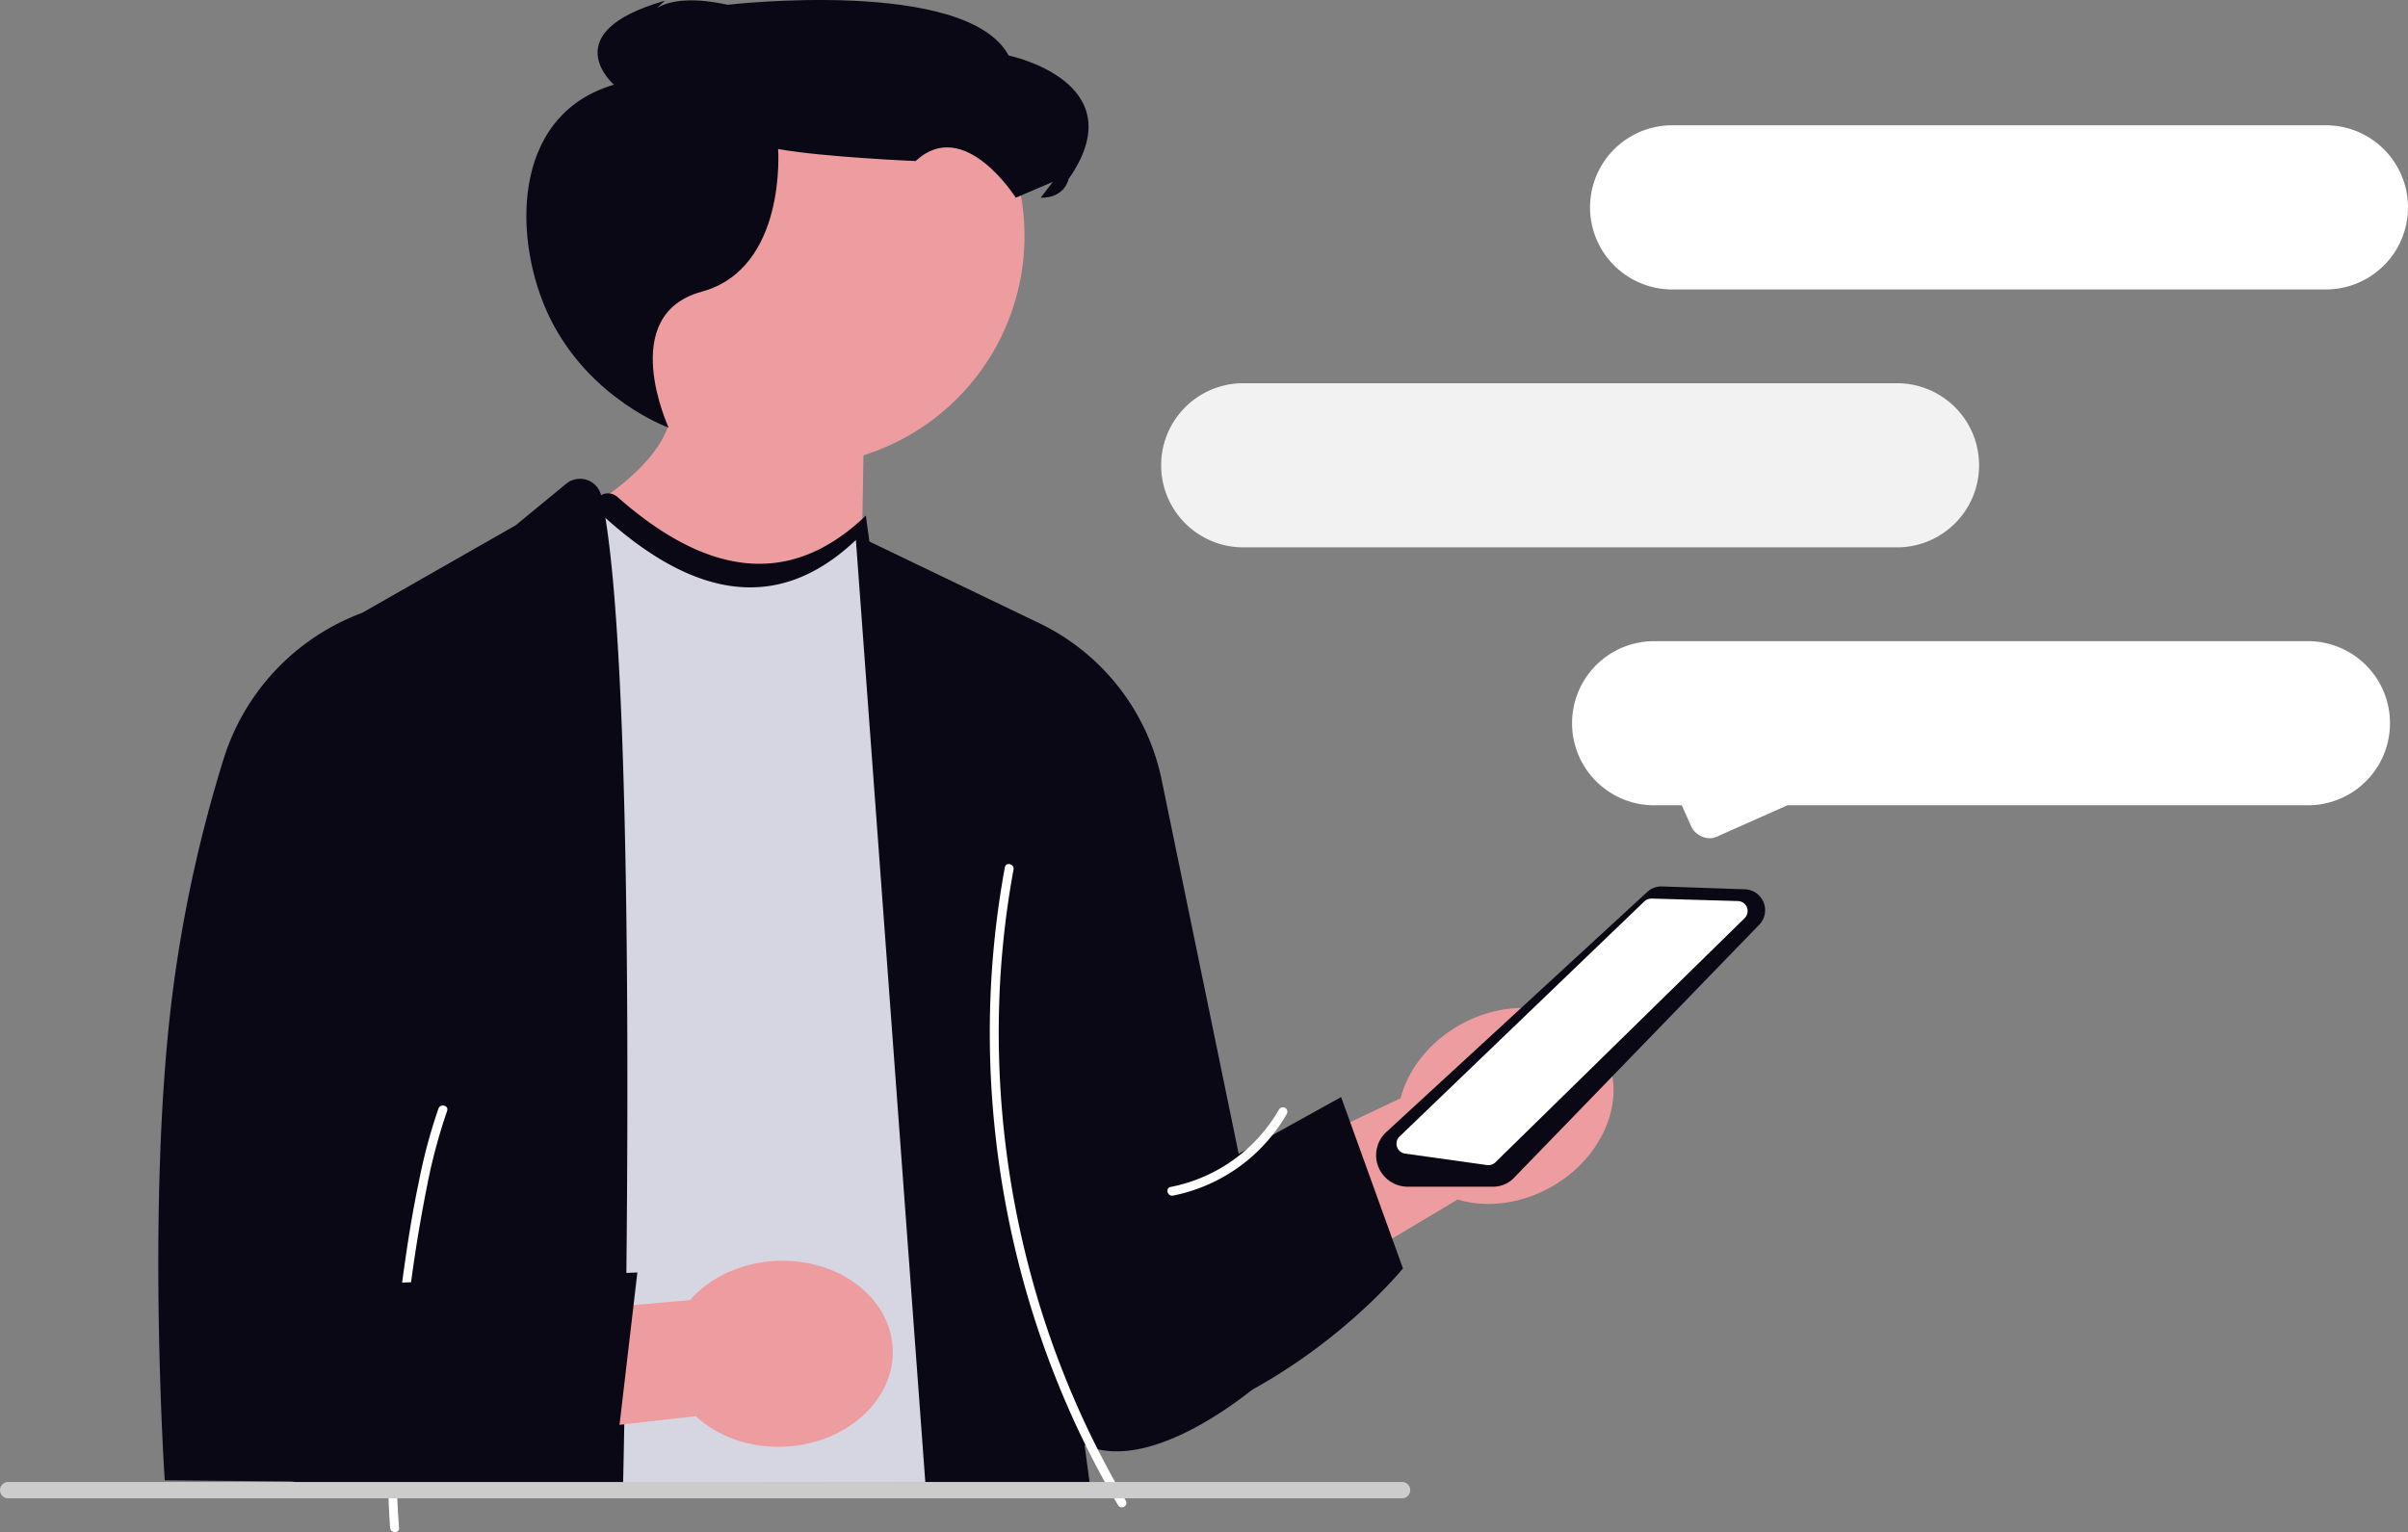 <svg xmlns="http://www.w3.org/2000/svg" width="806.639" height="513.393" viewBox="0 0 806.639 513.393" xmlns:xlink="http://www.w3.org/1999/xlink" role="img" artist="Katerina Limpitsouni" source="https://undraw.co/"><rect x="0" y="0" width="806.639" height="513.393" fill="#808080" stroke="none"/><g transform="translate(-664.352 -284.586)"><path d="M189.168,81.632a77.011,77.011,0,1,1,100.083,73.49l-2.574,148.209L168.97,187.152s45.895-17.77,54.687-41.318a76.927,76.927,0,0,1-34.489-64.2Z" transform="translate(664.352 282.021)" fill="#ed9da0"/><path d="M224,145.878s-26.276-9.358-39.745-36.688c-12.372-25.1-13.729-67.868,21.4-78.254,0,0-20.239-17.474,17.075-28.12l-4.963,4.579s4.38-7.91,26.009-3.232c0,0,79.924-9.309,94.11,17.007,0,0,42.9,8.791,20.053,41.422,0,0-1.181,6.35-9.332,6.23l4.072-5.326-12.411,5.326s-17.262-27.495-33.554-12.292c0,0-31.159-1.311-46.062-4.041,0,0,2.991,40.025-25.612,47.82S224,145.878,224,145.878Z" transform="translate(664.352 282.021)" fill="#090814"/><path d="M488.239,404.528,347.483,488.493l-11.7-54.552,133.367-63.366c2.526-9.587,9.511-18.756,19.871-24.582,18.127-10.194,39.661-6.3,48.1,8.7s.581,35.427-17.546,45.621c-10.36,5.826-21.823,7.031-31.327,4.21Z" transform="translate(664.352 282.021)" fill="#ed9da0"/><path d="M500.185,400.206H471.515a10.605,10.605,0,0,1-10.3-8.3h0a10.582,10.582,0,0,1,3.163-10L551.8,301.441a6.98,6.98,0,0,1,4.979-1.844l27.754.957a7,7,0,0,1,4.784,11.859l-82.182,84.85a9.72,9.72,0,0,1-6.947,2.942Z" transform="translate(664.352 282.021)" fill="#090814"/><path d="M194.983,167.618c32.442,32.6,63.25,41.349,91.6,14.169l40.035,293.358-16.646,24.119-101.232.288L194.983,167.618Z" transform="translate(664.352 282.021)" fill="#d6d6e3"/><path d="M189.656,164.669l-16.928,13.913-51.392,29.332A76.58,76.58,0,0,0,74.9,256.9a461.328,461.328,0,0,0-17.4,80.883c-8.447,69.355-2.313,160.805-2.313,160.805l78.132.679-3.4-45.86L117.356,339.943l.333,159.61h91.047s6.231-270.71-7.347-330.913a7.284,7.284,0,0,0-11.734-3.97Z" transform="translate(664.352 282.021)" fill="#090814"/><path d="M286.579,181.787l61.562,29.6a75.081,75.081,0,0,1,41,52.524L414.937,389.2l8.43,75.786S387.1,497.465,363.3,486.7l1.7,12.569H309.968L286.579,181.787Z" transform="translate(664.352 282.021)" fill="#090814"/><path d="M376.89,410.262l72.357-40.085,20.722,57.41S428.376,479.121,363.3,486.7l13.588-76.434Z" transform="translate(664.352 282.021)" fill="#090814"/><path d="M498.588,392.991a3.391,3.391,0,0,1-.459-.033l-27.446-3.843a3.347,3.347,0,0,1-1.855-5.728l82.011-78.794a3.482,3.482,0,0,1,2.414-.933l28.919.83a3.347,3.347,0,0,1,2.247,5.737l-83.481,81.808a3.38,3.38,0,0,1-2.348.955Z" transform="translate(664.352 282.021)" fill="#ffffff"/><path d="M538.418,330.472c.177.109.223.55.264.784.087.487.654,9.779.631,10.321a1.943,1.943,0,0,1-2.083,2.161c-.534.027-9.512-.484-10.186-.58-1.089-.154-1.59-.6-.363-2.049,1-1.184,8.311-8.217,10.241-10.248a1.521,1.521,0,0,1,1.5-.389Z" transform="translate(664.352 282.021)" fill="#ffffff"/><path d="M377.109,505.393a305.541,305.541,0,0,1-32.674-79.071,311.515,311.515,0,0,1-9.8-84.578,300.945,300.945,0,0,1,4.875-47.774c.347-1.887-2.543-2.7-2.893-.8a305.858,305.858,0,0,0-4.807,43,310.414,310.414,0,0,0,1.284,43.276,317.214,317.214,0,0,0,7.154,42.468,311.307,311.307,0,0,0,12.985,41.3,305.567,305.567,0,0,0,18.6,39.048q1.324,2.333,2.689,4.641a1.5,1.5,0,0,0,2.59-1.514h0Z" transform="translate(664.352 282.021)" fill="#fff"/><path d="M428.448,374.34a53.808,53.808,0,0,1-36.3,25.951c-1.894.365-1.092,3.257.8,2.893a56.718,56.718,0,0,0,38.09-27.33,1.5,1.5,0,0,0-2.59-1.514h0Z" transform="translate(664.352 282.021)" fill="#fff"/><path d="M133.688,514.519c-1.513-17.655-.436-35.618.987-53.241a507.376,507.376,0,0,1,8.193-60.356,186.514,186.514,0,0,1,6.911-26.11c.656-1.819-2.242-2.6-2.893-.8a176.889,176.889,0,0,0-6.276,23.066c-2.039,9.538-3.648,19.167-5.014,28.823a552.242,552.242,0,0,0-5.38,61.22,239.524,239.524,0,0,0,.472,27.395c.164,1.909,3.165,1.927,3,0h0Z" transform="translate(664.352 282.021)" fill="#fff"/><path d="M233.057,477.089l-111.477,12.74,10.7-42.8,98.853-8.844c6.541-7.45,16.885-12.535,28.757-13.122,20.771-1.027,38.3,12.076,39.148,29.266s-15.3,31.958-36.071,32.984c-11.871.587-22.666-3.454-29.911-10.222Z" transform="translate(664.352 282.021)" fill="#ed9da0"/><path d="M130.867,432.5l82.642-3.556-7.095,60.622S146.185,517.1,84.578,494.819L130.867,432.5Z" transform="translate(664.352 282.021)" fill="#090814"/><path d="M286.987,183.241,326.625,473.7l3.454-5L290.044,175.334c-25.9,24.833-53.852,19.672-83.229-6.266a4.738,4.738,0,0,0-7.875,3.471c31.14,29.712,60.736,36.888,88.047,10.7Z" transform="translate(664.352 282.021)" fill="#090814"/><path d="M470.011,504.614H2.36a2.759,2.759,0,0,1,0-5.458H470.011a2.753,2.753,0,0,1,0,5.458Z" transform="translate(664.352 282.021)" fill="#ccc"/><path d="M15441.736-3572.294l-2.984-6.7h-9.251a27.5,27.5,0,0,1-27.5-27.5,27.5,27.5,0,0,1,27.5-27.5h219a27.5,27.5,0,0,1,27.5,27.5,27.5,27.5,0,0,1-27.5,27.5h-174.371l-23.7,10.552a5.831,5.831,0,0,1-2.381.5A7.088,7.088,0,0,1,15441.736-3572.294Z" transform="translate(-14211.039 4133.416)" fill="#ffffff"/><path d="M27.5,0h219a27.5,27.5,0,0,1,0,55H27.5a27.5,27.5,0,0,1,0-55Z" transform="translate(1053.316 412.993)" fill="#f2f2f2"/><path d="M27.5,0h219a27.5,27.5,0,0,1,0,55H27.5a27.5,27.5,0,0,1,0-55Z" transform="translate(1196.99 326.572)" fill="#ffffff"/></g></svg>